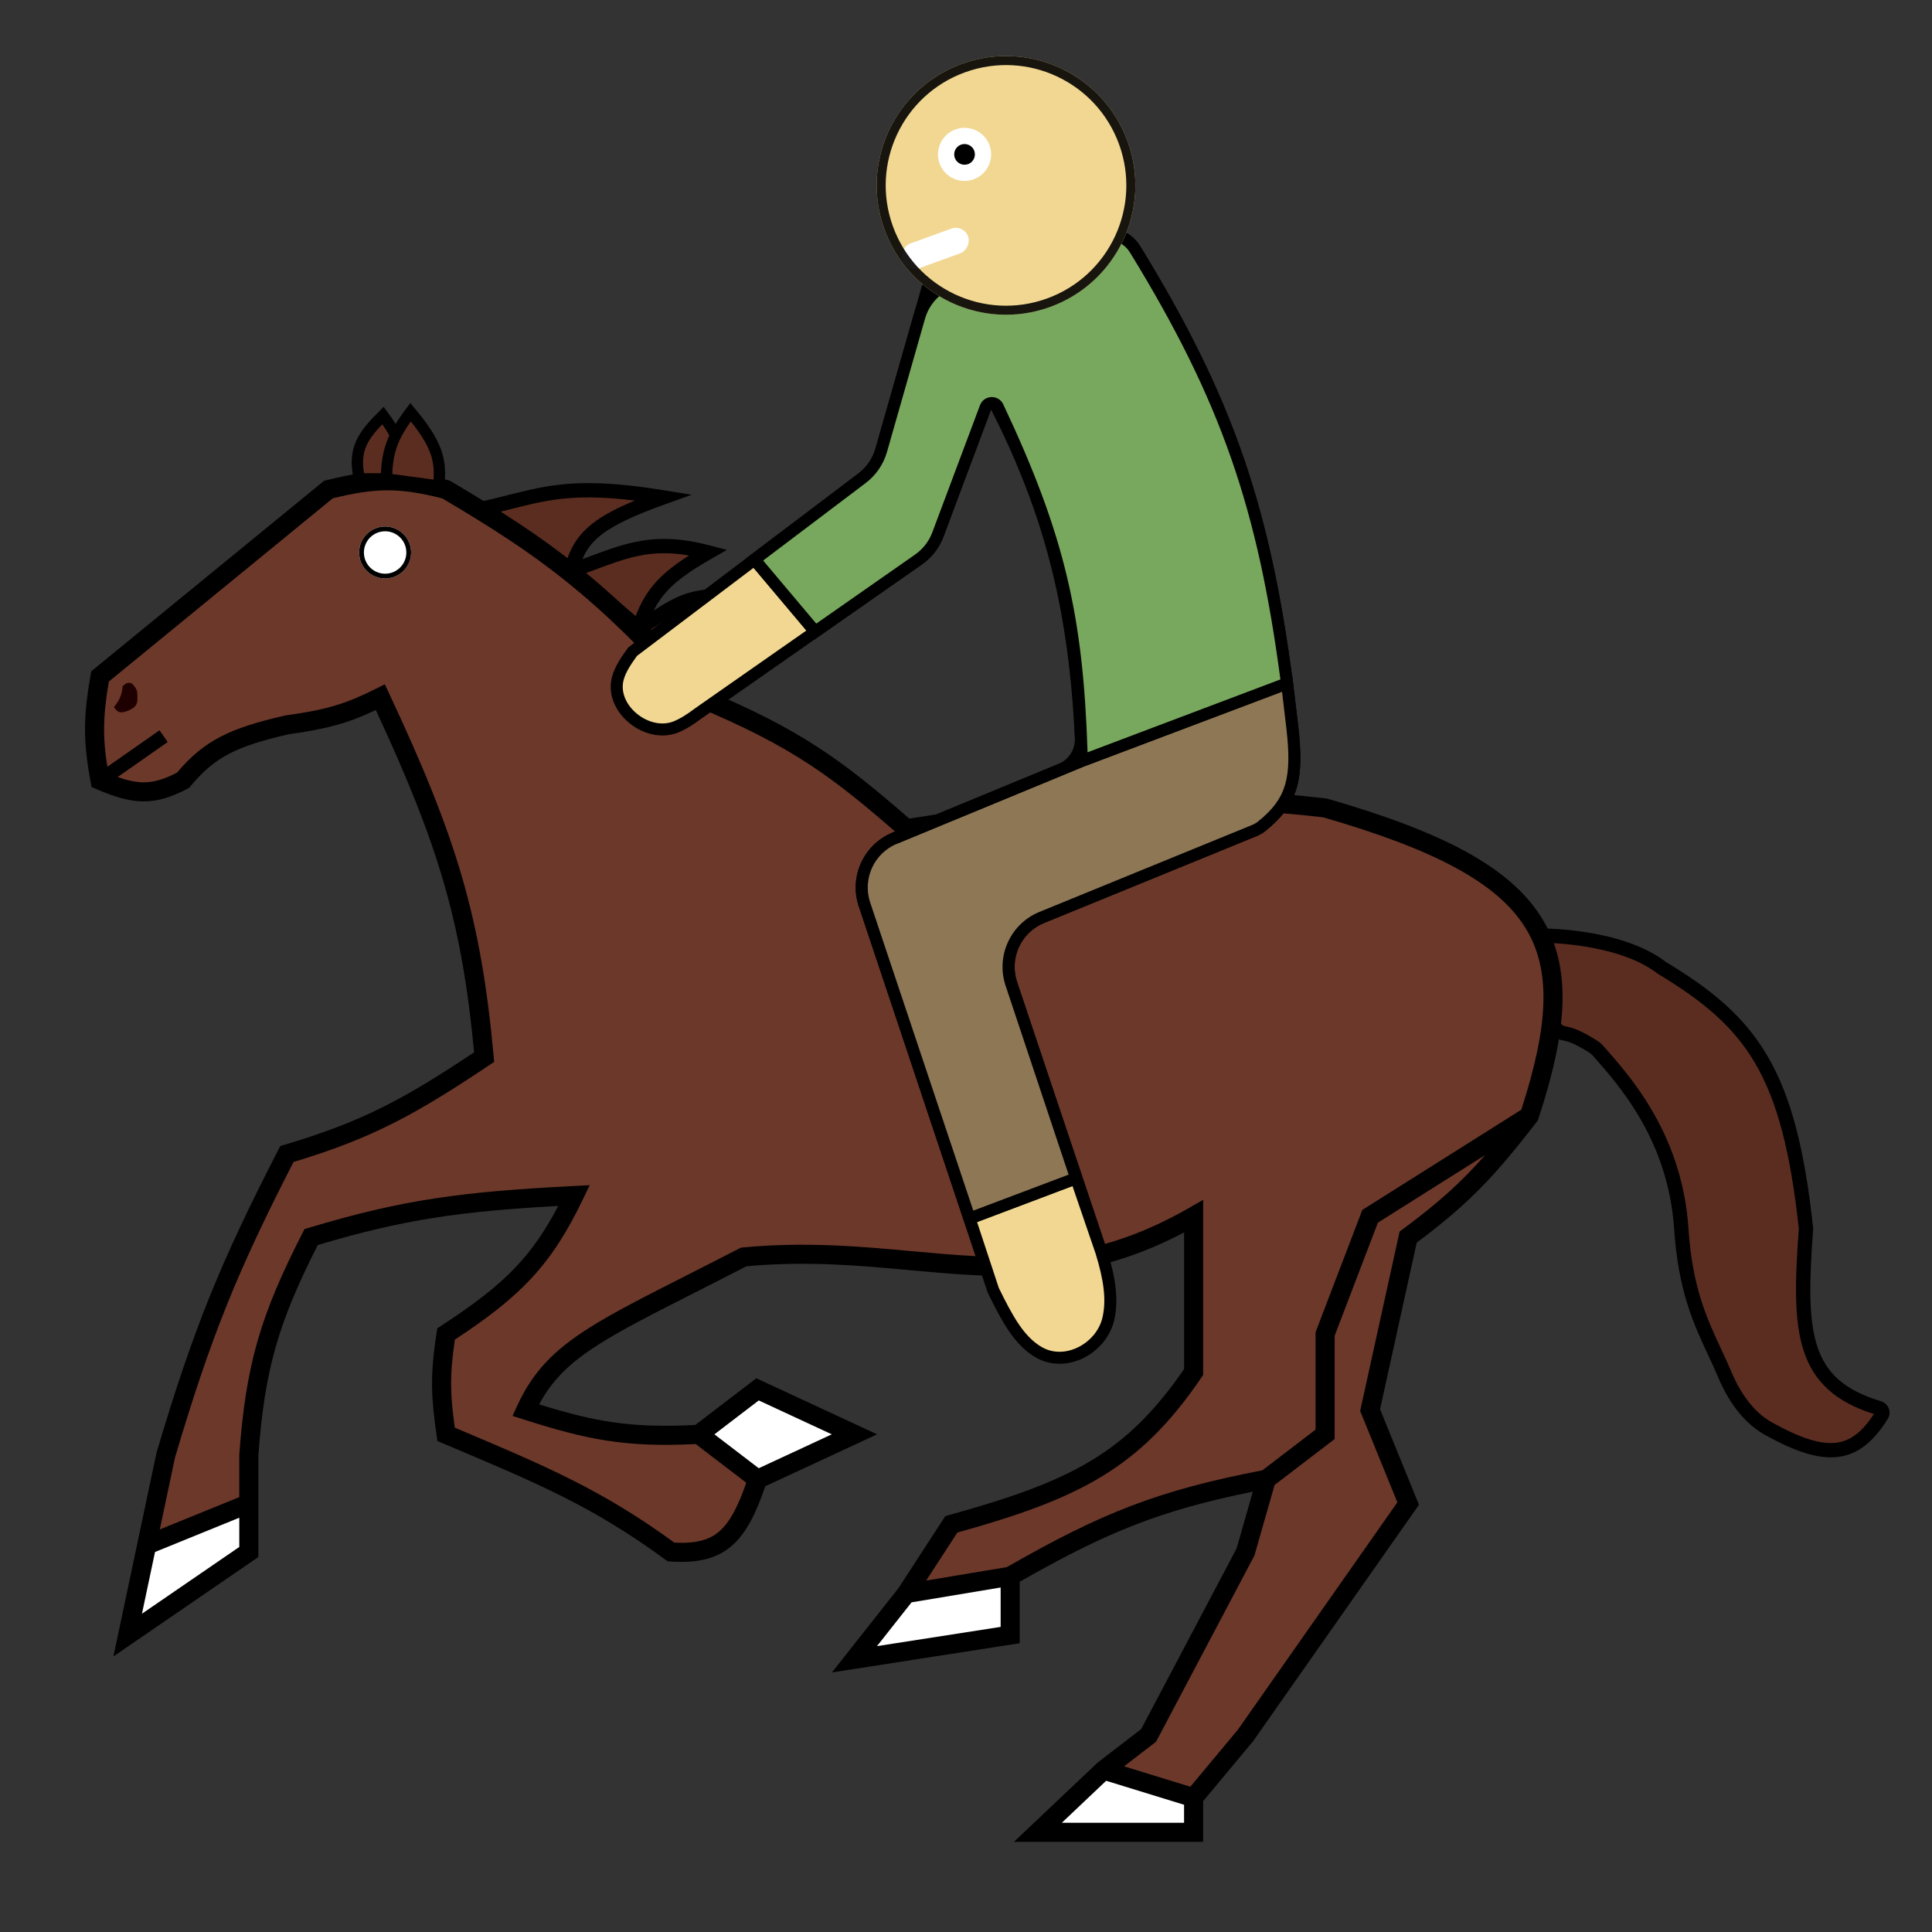 <svg width="512" height="512" viewBox="0 0 512 512" fill="none" xmlns="http://www.w3.org/2000/svg">
<rect x="0" y="0" width="512" height="512" fill="#333333" stroke="none"/>
<g clip-path="url(#clip0)">
<path d="M175.742 131.813C149.366 127.523 143.143 131.41 127.366 134.905L151.444 151.252L169.336 166.493L190.1 185.048C187.124 172.514 191.724 167.587 200.482 158.983C182.284 155.786 179.147 160.691 169.336 166.493C172.262 157.265 176.293 152.871 187.67 146.392C171.862 142.243 164.815 146.529 151.444 151.252C153.482 141.846 159.327 137.718 175.742 131.813Z" fill="#5B2D20"/>
<path fill-rule="evenodd" clip-rule="evenodd" d="M134.298 131.283C131.988 131.865 129.58 132.473 126.956 133.054L122.664 134.005L150.293 152.762L168.089 167.922L193.34 190.486L191.945 184.61C190.528 178.642 190.965 174.746 192.598 171.367C194.301 167.844 197.377 164.691 201.811 160.335L204.44 157.753L200.81 157.115C191.535 155.486 185.833 155.873 181.118 157.581C178.79 158.424 176.777 159.563 174.776 160.816C174.255 161.142 173.742 161.471 173.228 161.803C174.193 159.887 175.321 158.238 176.734 156.69C179.327 153.85 182.973 151.249 188.609 148.039L192.649 145.738L188.152 144.558C179.989 142.416 173.975 142.43 168.251 143.64C164.221 144.491 160.3 145.956 155.978 147.571C155.442 147.771 154.9 147.973 154.351 148.177C155.4 145.621 156.977 143.584 159.369 141.713C162.876 138.971 168.184 136.547 176.384 133.597L183.277 131.117L176.046 129.941C162.742 127.778 154.4 127.656 147.339 128.559C142.789 129.14 138.722 130.166 134.298 131.283ZM155.157 151.924C155.988 151.618 156.79 151.318 157.569 151.027C161.77 149.458 165.301 148.139 169.035 147.35C173.046 146.502 177.255 146.288 182.595 147.215C178.958 149.514 176.155 151.701 173.934 154.133C171.488 156.812 169.81 159.719 168.456 163.253L155.157 151.924ZM172.501 166.778C173.28 166.287 174.023 165.806 174.732 165.347C175.454 164.88 176.139 164.436 176.788 164.03C178.704 162.831 180.452 161.855 182.409 161.146C185.7 159.954 189.8 159.44 196.478 160.289C193.355 163.457 190.788 166.398 189.184 169.717C187.698 172.79 187.072 176.094 187.374 180.069L172.501 166.778ZM150.308 148.189C151.558 144.394 153.641 141.379 157.034 138.726C159.836 136.535 163.505 134.614 168.244 132.653C159.268 131.563 153.104 131.645 147.82 132.32C143.482 132.875 139.782 133.811 135.52 134.888C134.396 135.173 133.234 135.467 132.01 135.766L150.308 148.189Z" fill="black"/>
<path d="M440.414 256.497C428.829 247.585 407.718 247.933 407.718 247.933C401.115 257.443 401.441 262.645 411.434 271.62C414.853 275.634 413.348 271.791 422.193 277.348C422.692 277.662 423.142 278.053 423.532 278.495C430.235 286.111 443.924 301.114 445.558 325.604C446.882 345.448 452.604 353.68 457.063 364.225C459.547 370.099 463.233 375.621 468.818 378.699C483.896 387.009 491.607 386.378 498.669 375.01C499.107 374.304 498.717 373.383 497.921 373.146C477.333 367.006 476.59 353.06 478.608 325.604C474.136 283.99 464.302 270.92 440.414 256.497Z" fill="#5B2D20"/>
<path fill-rule="evenodd" clip-rule="evenodd" d="M407.688 246.037C407.688 246.037 407.687 246.037 407.718 247.933L407.688 246.037L406.715 246.053L406.16 246.852C402.815 251.67 400.863 255.871 401.474 260.24C402.076 264.539 405.087 268.454 410.073 272.946C410.91 273.921 411.599 274.603 412.327 275.046C413.071 275.499 413.765 275.637 414.269 275.737C414.314 275.746 414.358 275.755 414.4 275.763L414.403 275.764C415.3 275.946 416.925 276.278 421.184 278.954C421.518 279.164 421.831 279.432 422.108 279.748C422.253 279.912 422.4 280.079 422.55 280.249C429.369 287.986 442.113 302.445 443.667 325.731C444.761 342.126 448.849 350.9 452.69 359.145C453.593 361.083 454.483 362.992 455.317 364.964C457.878 371.021 461.787 376.988 467.902 380.359C475.484 384.538 481.638 386.73 486.966 386.117C492.485 385.483 496.606 381.925 500.28 376.01C501.433 374.153 500.353 371.893 498.463 371.329C493.495 369.847 489.86 367.935 487.191 365.569C484.54 363.219 482.752 360.343 481.589 356.78C479.219 349.512 479.484 339.549 480.499 325.743L480.511 325.572L480.493 325.402C478.247 304.506 474.635 290.516 468.429 279.897C462.21 269.257 453.499 262.192 441.484 254.928C435.308 250.218 426.789 248.034 420.008 246.999C416.566 246.473 413.499 246.233 411.291 246.124C410.186 246.07 409.293 246.048 408.672 246.04C408.362 246.036 408.12 246.035 407.953 246.035C407.87 246.035 407.805 246.036 407.76 246.036L407.708 246.037L407.694 246.037L407.688 246.037ZM408.718 249.833C409.293 249.841 410.105 249.862 411.104 249.912C413.216 250.016 416.15 250.246 419.435 250.747C426.074 251.761 433.855 253.844 439.258 258L439.343 258.065L439.434 258.12C451.26 265.26 459.382 271.933 465.155 281.811C470.94 291.709 474.477 305.016 476.704 325.637C475.71 339.205 475.352 349.887 477.984 357.956C479.329 362.079 481.461 365.557 484.676 368.407C487.717 371.102 491.645 373.163 496.603 374.725C493.376 379.678 490.231 381.925 486.533 382.35C482.47 382.817 477.229 381.17 469.733 377.038C464.679 374.253 461.215 369.176 458.809 363.487C457.924 361.394 457.002 359.411 456.08 357.43C452.278 349.256 448.494 341.123 447.45 325.478C446.893 317.126 444.969 309.847 442.402 303.57C437.412 291.371 429.992 282.956 425.447 277.8C425.279 277.61 425.115 277.424 424.955 277.243C424.454 276.673 423.866 276.16 423.202 275.743C418.621 272.865 416.575 272.336 415.157 272.047C414.512 271.916 414.445 271.896 414.3 271.807C414.096 271.683 413.712 271.37 412.877 270.39L412.795 270.294L412.7 270.209C407.749 265.763 405.635 262.611 405.23 259.715C404.854 257.03 405.883 254.079 408.718 249.833Z" fill="black"/>
<path d="M316.317 485.583V476.412L292.472 469.075L275.046 485.583H316.317Z" fill="white"/>
<path d="M65.941 411.296L33.841 433.307L38.886 409.461L65.941 398.456V411.296Z" fill="white"/>
<path d="M226.438 380.113L200.759 392.036L185.168 380.113L200.759 368.191L226.438 380.113Z" fill="white"/>
<path d="M226.438 439.727L240.195 422.301L267.709 417.715V433.307L226.438 439.727Z" fill="white"/>
<path d="M373.179 327.837L363.091 373.693L373.179 398.456L330.074 459.903L316.317 476.412L292.472 469.075L304.395 459.903L330.074 411.296L335.577 392.036L351.168 380.113V353.516L363.091 322.334L405.279 295.737C394.332 309.862 387.607 317.193 373.179 327.837Z" fill="#6C382A"/>
<path d="M351.168 380.113L335.577 392.036C307.72 397.343 292.939 403.238 267.709 417.715L240.195 422.301L252.118 403.959C284.946 394.885 300.302 387.17 316.317 363.605L318.112 319.076C290.114 335.125 266.166 336.356 241.447 334.095C227.893 332.855 213.568 331.545 197.085 333.105C191.94 335.761 187.258 338.136 182.99 340.301L182.988 340.301C156.612 353.678 145.997 359.061 139.311 373.693C156.43 379.171 166.322 381.134 185.168 380.113L200.759 392.036C195.663 407.383 190.906 412.134 177.831 411.296C158.411 397.064 144.002 390.987 118.407 380.193L118.217 380.113C116.871 370.541 116.4 365.001 118.217 353.516C136.19 341.799 143.907 333.925 152.151 316.831C122.805 318.328 107.255 320.357 82.449 327.837C71.522 349.249 67.682 361.841 65.941 385.616V398.456L38.886 409.461L43.93 385.616C53.505 353.366 60.552 335.902 76.029 305.826C97.708 299.381 108.919 293.093 128.306 280.146C124.967 243.721 118.636 222.803 100.792 184.765C92.569 188.889 87.226 190.563 76.029 192.102C61.873 195.372 55.496 198.331 48.516 206.776C40.401 211.068 35.539 210.683 26.504 206.776C24.605 196.483 24.55 190.471 26.504 179.262L87.035 129.737C98.779 126.829 105.55 126.446 118.217 129.737C144.295 145.168 158.936 155.615 185.168 184.765C211.355 195.648 222.241 203.953 240.195 219.616C291.205 211.493 318.358 210.28 351.168 214.113C410.963 231.36 420.214 250.215 405.279 295.737L363.091 322.334L351.168 353.516V380.113Z" fill="#6C382A"/>
<path fill-rule="evenodd" clip-rule="evenodd" d="M117.238 132.095C142.932 147.313 157.354 157.636 183.289 186.456L183.67 186.88L184.198 187.099C210.062 197.848 220.718 205.98 238.534 221.521L239.425 222.298L240.593 222.112C291.369 214.026 318.264 212.833 350.668 216.6C380.451 225.209 396.764 234.022 404.109 245.67C411.274 257.034 410.348 271.869 403.158 294.086L361.03 320.645L348.64 353.05V378.864L334.515 389.665C306.872 394.975 291.872 400.962 266.846 415.296L245.445 418.863L253.716 406.139C269.709 401.686 281.766 397.46 291.83 391.38C302.152 385.143 310.244 377.039 318.408 365.026L318.845 364.383V317.971L315.06 320.141C293.934 332.25 276.289 333.809 258.031 332.861C252.79 332.589 247.439 332.1 241.914 331.595C228.277 330.348 213.577 329.005 196.847 330.588L196.36 330.634L195.925 330.859C190.857 333.476 186.219 335.828 181.97 337.983C170.853 343.62 162.403 347.905 155.903 352.043C146.739 357.878 141.144 363.599 137.012 372.643L135.828 375.233L138.541 376.101C155.595 381.559 165.748 383.612 184.37 382.686L197.78 392.941C195.466 399.554 193.306 403.505 190.631 405.825C188 408.107 184.516 409.094 178.719 408.814C159.628 394.915 145.157 388.732 120.524 378.342C119.398 370.096 119.062 364.881 120.544 355.015C129.113 349.379 135.458 344.502 140.679 338.916C146.111 333.106 150.233 326.628 154.428 317.929L156.28 314.089L152.022 314.307C122.547 315.81 106.781 317.86 81.719 325.416L80.687 325.728L80.198 326.688C69.132 348.372 65.188 361.29 63.42 385.431L63.413 385.524V396.755L42.345 405.325L46.382 386.238C55.795 354.546 62.737 337.263 77.786 307.939C99.117 301.503 110.506 295.072 129.71 282.248L130.96 281.413L130.823 279.915C127.452 243.14 121.021 221.936 103.081 183.691L101.978 181.341L99.659 182.505C91.713 186.49 86.641 188.092 75.685 189.597L75.572 189.613L75.46 189.639C68.335 191.285 62.945 192.899 58.415 195.256C53.959 197.574 50.445 200.552 46.898 204.769C43.277 206.632 40.57 207.361 37.891 207.323C35.317 207.286 32.537 206.54 28.75 204.981C27.194 196.075 27.177 190.467 28.836 180.62L88.193 132.055C93.72 130.707 97.99 129.984 102.306 129.94C106.671 129.896 111.207 130.547 117.238 132.095ZM41.081 411.297L63.413 402.213V409.964L37.622 427.649L41.081 411.297ZM201.081 389.099L189.329 380.113L201.081 371.127L220.435 380.113L201.081 389.099ZM184.254 377.63C167.32 378.483 157.866 376.828 142.883 372.17C146.376 365.651 151.031 361.139 158.619 356.308C164.896 352.312 173.017 348.194 184.005 342.621C188.175 340.506 192.757 338.182 197.808 335.576C213.839 334.11 227.649 335.375 240.98 336.595C246.618 337.112 252.171 337.62 257.769 337.911C275.571 338.835 293.208 337.444 313.789 326.609V362.823C306.093 374.016 298.604 381.379 289.215 387.052C279.583 392.872 267.818 396.996 251.445 401.522L250.521 401.777L238.139 420.826L220.464 443.214L270.237 435.472V419.182C293.25 406.059 307.473 400.277 332.012 395.312L327.716 410.348L302.417 458.236L290.827 467.15L268.702 488.111H318.845V477.327L332.083 461.441L376.041 398.779L365.729 373.468L375.445 329.305C389.588 318.787 396.425 311.289 407.277 297.286L407.545 296.941L407.681 296.525C415.169 273.7 416.968 256.583 408.386 242.973C399.907 229.528 381.753 220.304 351.869 211.684L351.668 211.626L351.461 211.602C318.59 207.762 291.352 208.957 240.965 216.934C223.51 201.749 212.361 193.379 186.665 182.65C160.479 153.607 145.647 143.03 119.505 127.561L119.198 127.38L118.853 127.29C112.388 125.611 107.295 124.834 102.255 124.884C97.224 124.935 92.376 125.81 86.427 127.283L85.875 127.42L24.175 177.901L24.014 178.828C22.01 190.321 22.062 196.636 24.018 207.235L24.263 208.561L25.501 209.096C30.099 211.085 33.948 212.323 37.819 212.378C41.752 212.435 45.425 211.271 49.697 209.01L50.143 208.775L50.464 208.387C53.785 204.37 56.87 201.759 60.748 199.741C64.67 197.701 69.516 196.205 76.487 194.591C86.773 193.171 92.341 191.603 99.59 188.165C116.266 224.014 122.376 244.463 125.648 278.879C107.155 291.176 96.195 297.193 75.309 303.403L74.275 303.71L73.781 304.669C58.234 334.883 51.127 352.493 41.506 384.896L41.477 384.994L30.061 438.965L68.469 412.627V385.709C70.16 362.717 73.814 350.475 84.212 329.947C106.933 323.166 121.878 321.041 147.939 319.587C144.562 326.034 141.17 330.987 136.986 335.464C131.984 340.814 125.759 345.582 116.837 351.399L115.896 352.012L115.72 353.121C113.853 364.926 114.344 370.729 115.714 380.465L115.914 381.885L117.425 382.523C143.025 393.319 157.182 399.297 176.336 413.335L176.932 413.771L177.669 413.818C184.508 414.257 189.761 413.272 193.944 409.645C197.785 406.314 200.359 401.04 202.808 393.872L232.442 380.113L200.437 365.254L184.254 377.63ZM313.789 478.279V483.055H281.391L293.139 471.925L313.789 478.279ZM297.89 468.097L315.452 473.501L328.065 458.366L370.318 398.133L360.453 373.918L370.914 326.366L371.678 325.802C381.217 318.766 387.309 313.23 393.573 306.105L365.151 324.024L353.696 353.983V381.362L337.778 393.535L332.432 412.243L306.372 461.571L297.89 468.097ZM265.181 420.7V431.142L232.413 436.239L241.574 424.634L265.181 420.7Z" fill="black"/>
<path d="M95.176 146.417C95.176 150.22 98.259 153.303 102.062 153.303C105.865 153.303 108.948 150.22 108.948 146.417C108.948 142.614 105.865 139.531 102.062 139.531C98.259 139.531 95.176 142.614 95.176 146.417Z" fill="white"/>
<path fill-rule="evenodd" clip-rule="evenodd" d="M102.062 152.039C98.957 152.039 96.44 149.522 96.44 146.417C96.44 143.312 98.957 140.795 102.062 140.795C105.167 140.795 107.684 143.312 107.684 146.417C107.684 149.522 105.167 152.039 102.062 152.039ZM102.062 153.303C98.259 153.303 95.176 150.22 95.176 146.417C95.176 142.614 98.259 139.531 102.062 139.531C105.865 139.531 108.948 142.614 108.948 146.417C108.948 150.22 105.865 153.303 102.062 153.303Z" fill="black"/>
<path d="M33.942 188.346C32.053 189.083 31.191 188.976 30.195 187.366C31.735 185.458 32.259 184.254 32.501 181.832C33.445 180.97 33.984 180.726 34.98 181.14C36.697 182.859 36.356 183.712 36.421 185.291C36.336 186.682 36.083 187.416 33.942 188.346Z" fill="#1F0000"/>
<path fill-rule="evenodd" clip-rule="evenodd" d="M42.271 193.537L26.091 204.848L28.263 207.956L44.444 196.645L42.271 193.537Z" fill="black"/>
<path d="M101.492 110.107C106.512 116.941 107.177 120.55 107.568 126.905H95.251C93.488 119.196 96.085 115.507 101.492 110.107Z" fill="#5B2D20" stroke="black" stroke-width="3"/>
<path d="M108.802 109.229C115.751 117.577 117.019 121.798 116.256 128.798L102.419 126.937C102.514 119.616 103.932 115.743 108.802 109.229Z" fill="#5B2D20" stroke="black" stroke-width="3"/>
<path d="M342.473 192.73C336.51 139.656 327.434 109.435 300.806 66.074C298.697 62.641 294.499 61.114 290.663 62.343L245.683 76.748L233.532 119.33C232.689 122.284 230.908 124.883 228.457 126.736L199.942 148.291L167.65 172.7C165.783 175.271 164.383 177.417 163.753 179.699C161.528 187.752 171.511 195.792 179.232 192.602C181.051 191.85 182.918 190.672 185.066 189.053L216.043 167.403L243.396 148.285C245.756 146.635 247.557 144.305 248.558 141.606L262.324 104.478C278.33 134.667 284.763 161.239 286.443 195.51C286.623 199.191 284.435 202.571 281.03 203.978L237.108 222.122C230.236 224.96 226.733 232.631 229.087 239.683L263.218 341.922C266.831 349.272 270.015 355.359 275.349 358.404C282.452 362.46 291.996 357.339 293.756 349.35C294.864 344.319 294.036 338.74 291.863 331.732L268.035 260.729C265.661 253.654 269.189 245.95 276.098 243.127L332.358 220.132C333.073 219.84 333.752 219.458 334.355 218.975C342.714 212.274 343.986 205.987 342.473 192.73Z" fill="#F1D791"/>
<path fill-rule="evenodd" clip-rule="evenodd" d="M291.148 63.859C294.296 62.851 297.729 64.107 299.449 66.907C325.935 110.036 334.949 140.024 340.891 192.908L340.892 192.91C341.644 199.504 341.668 204.124 340.587 207.869C339.529 211.534 337.363 214.523 333.359 217.732C332.891 218.107 332.349 218.416 331.755 218.658L275.495 241.653C267.81 244.794 263.884 253.364 266.526 261.236L283.31 311.248L257.864 320.858L230.597 239.179C228.508 232.92 231.617 226.112 237.715 223.593L281.638 205.45C285.653 203.791 288.247 199.799 288.033 195.432C286.343 160.959 279.86 134.154 263.731 103.733C259.299 95.374 254.143 86.749 248.166 77.624L291.148 63.859ZM246.26 80.529C251.723 88.929 256.469 96.887 260.583 104.595L247.065 141.052C246.177 143.448 244.578 145.516 242.484 146.98L216.323 165.264L202.241 148.549L229.417 128.006C232.144 125.945 234.126 123.053 235.063 119.767L246.26 80.529ZM199.697 150.471L213.703 167.096L184.13 187.765L184.108 187.782C182.007 189.365 180.263 190.453 178.624 191.13C175.447 192.443 171.634 191.49 168.774 189.137C165.914 186.785 164.392 183.364 165.287 180.123C165.819 178.199 167.006 176.31 168.8 173.826L199.697 150.471ZM262.57 108.395C277.246 137.056 283.242 162.725 284.853 195.588C285 198.583 283.218 201.352 280.422 202.507L236.5 220.65C228.856 223.808 224.958 232.342 227.577 240.187L261.706 342.421L261.708 342.426L261.742 342.528L261.789 342.624C265.348 349.865 268.724 356.455 274.559 359.787C278.662 362.129 283.401 361.779 287.276 359.814C291.145 357.852 294.317 354.207 295.311 349.693C296.509 344.254 295.583 338.354 293.384 331.261L293.379 331.243L293.373 331.226L293.37 331.216L269.545 260.223C267.437 253.943 270.569 247.106 276.7 244.6L332.96 221.606C333.797 221.264 334.612 220.809 335.351 220.217C339.706 216.725 342.356 213.221 343.646 208.752C344.912 204.365 344.816 199.213 344.055 192.551C338.071 139.286 328.933 108.834 302.162 65.241C299.665 61.175 294.702 59.377 290.177 60.827L244.386 75.492L232.001 118.893C231.253 121.515 229.672 123.822 227.497 125.466L166.501 171.573L166.361 171.764C164.5 174.329 162.934 176.684 162.218 179.275C160.888 184.087 163.245 188.712 166.751 191.596C170.256 194.479 175.295 195.951 179.84 194.073C181.831 193.25 183.816 191.988 186.001 190.342L244.308 149.59C246.933 147.755 248.937 145.163 250.05 142.159L262.57 108.395ZM290.35 332.226C292.491 339.139 293.219 344.389 292.201 349.008C291.436 352.483 288.956 355.392 285.836 356.974C282.724 358.552 279.139 358.735 276.138 357.021C271.328 354.275 268.34 348.728 264.695 341.318L258.933 323.858L284.214 314.31L290.35 332.226Z" fill="black"/>
<path d="M334.355 218.975C342.714 212.274 343.986 205.987 342.473 192.73L341.098 181.097L286.691 201.64L237.116 222.118C230.241 224.958 226.738 232.635 229.098 239.689L256.943 322.908L285.188 312.241L268.004 260.713C265.646 253.643 269.176 245.956 276.075 243.136L332.358 220.132C333.073 219.84 333.752 219.458 334.355 218.975Z" fill="#8D7755"/>
<path fill-rule="evenodd" clip-rule="evenodd" d="M342.44 178.889L286.106 200.159L236.508 220.647C228.86 223.806 224.963 232.347 227.589 240.194L255.958 324.982L287.183 313.189L269.514 260.21C267.421 253.935 270.554 247.112 276.677 244.61L332.96 221.606C333.797 221.264 334.613 220.809 335.351 220.217C339.707 216.725 342.356 213.221 343.646 208.752C344.912 204.365 344.816 199.212 344.055 192.549L344.054 192.543L342.44 178.889ZM339.756 183.306L340.892 192.914C341.644 199.506 341.668 204.124 340.587 207.869C339.529 211.534 337.363 214.523 333.359 217.732C332.891 218.107 332.349 218.416 331.755 218.658L275.472 241.662C267.797 244.799 263.87 253.351 266.493 261.217L283.194 311.292L257.928 320.834L230.608 239.183C228.514 232.923 231.623 226.11 237.724 223.59L287.276 203.121L339.756 183.306Z" fill="black"/>
<path d="M290.662 62.343L252.897 74.438C248.39 75.881 244.903 79.481 243.605 84.032L233.532 119.33C232.689 122.284 230.908 124.883 228.457 126.736L199.942 148.291L216.043 167.403L243.42 148.268C245.765 146.629 247.558 144.318 248.563 141.638L261.193 107.964C261.739 106.506 263.764 106.42 264.429 107.828C281.041 143.046 285.66 164.553 286.691 201.64L341.065 181.1C335.042 135.024 325.427 106.166 300.805 66.073C298.697 62.641 294.499 61.114 290.662 62.343Z" fill="#78A85D"/>
<path fill-rule="evenodd" clip-rule="evenodd" d="M302.162 65.24C299.665 61.174 294.702 59.377 290.177 60.827L252.411 72.921C247.398 74.527 243.518 78.533 242.074 83.595L232.001 118.893C231.253 121.515 229.672 123.822 227.497 125.466L197.643 148.033L215.763 169.541L244.332 149.573C246.941 147.75 248.936 145.178 250.054 142.198L262.683 108.523C262.705 108.466 262.727 108.449 262.739 108.44C262.758 108.427 262.791 108.414 262.834 108.412C262.877 108.41 262.909 108.421 262.928 108.432C262.94 108.438 262.963 108.453 262.989 108.507C279.338 143.168 283.982 164.381 285.068 200.588L236.5 220.65L237.715 223.593L287.276 203.121L342.807 182.144L342.644 180.894C336.593 134.61 326.908 105.536 302.162 65.24ZM288.215 199.362C287.053 163.42 282.243 141.863 265.869 107.148C264.601 104.461 260.74 104.636 259.702 107.405L247.072 141.079C246.181 143.457 244.589 145.509 242.508 146.963L216.323 165.264L202.241 148.549L229.417 128.006C232.144 125.945 234.126 123.053 235.063 119.766L245.136 84.469C246.288 80.43 249.383 77.235 253.383 75.954L291.148 63.859C294.296 62.851 297.729 64.107 299.448 66.907C323.722 106.432 333.315 134.915 339.322 180.057L288.215 199.362Z" fill="black"/>
<path d="M234.385 60.814C240.837 78.609 260.492 87.804 278.287 81.353C296.082 74.901 305.277 55.245 298.826 37.451C292.374 19.656 272.719 10.46 254.924 16.912C237.129 23.364 227.934 43.019 234.385 60.814Z" fill="#F1D791"/>
<circle r="7.038" transform="matrix(-1 -7.70176e-09 -7.70176e-09 1 255.615 40.913)" fill="white"/>
<circle r="2.744" transform="matrix(-1 -7.70176e-09 -7.70176e-09 1 255.615 40.913)" fill="black"/>
<rect width="18.513" height="6.962" rx="3.481" transform="matrix(-0.94 0.341 0.341 0.94 255.382 59.398)" fill="white"/>
<path opacity="0.9" fill-rule="evenodd" clip-rule="evenodd" d="M277.471 79.102C260.919 85.103 242.637 76.55 236.636 59.998C230.635 43.446 239.188 25.164 255.74 19.163C272.292 13.162 290.574 21.715 296.575 38.267C302.576 54.818 294.023 73.101 277.471 79.102ZM278.287 81.353C260.492 87.804 240.837 78.609 234.385 60.814C227.934 43.019 237.129 23.364 254.924 16.912C272.719 10.46 292.374 19.656 298.826 37.451C305.277 55.245 296.082 74.901 278.287 81.353Z" fill="black"/>
</g>
<defs>
<clipPath id="clip0">
<rect width="512" height="512" fill="white" transform="matrix(-1 0 0 1 512 0)"/>
</clipPath>
</defs>
</svg>
